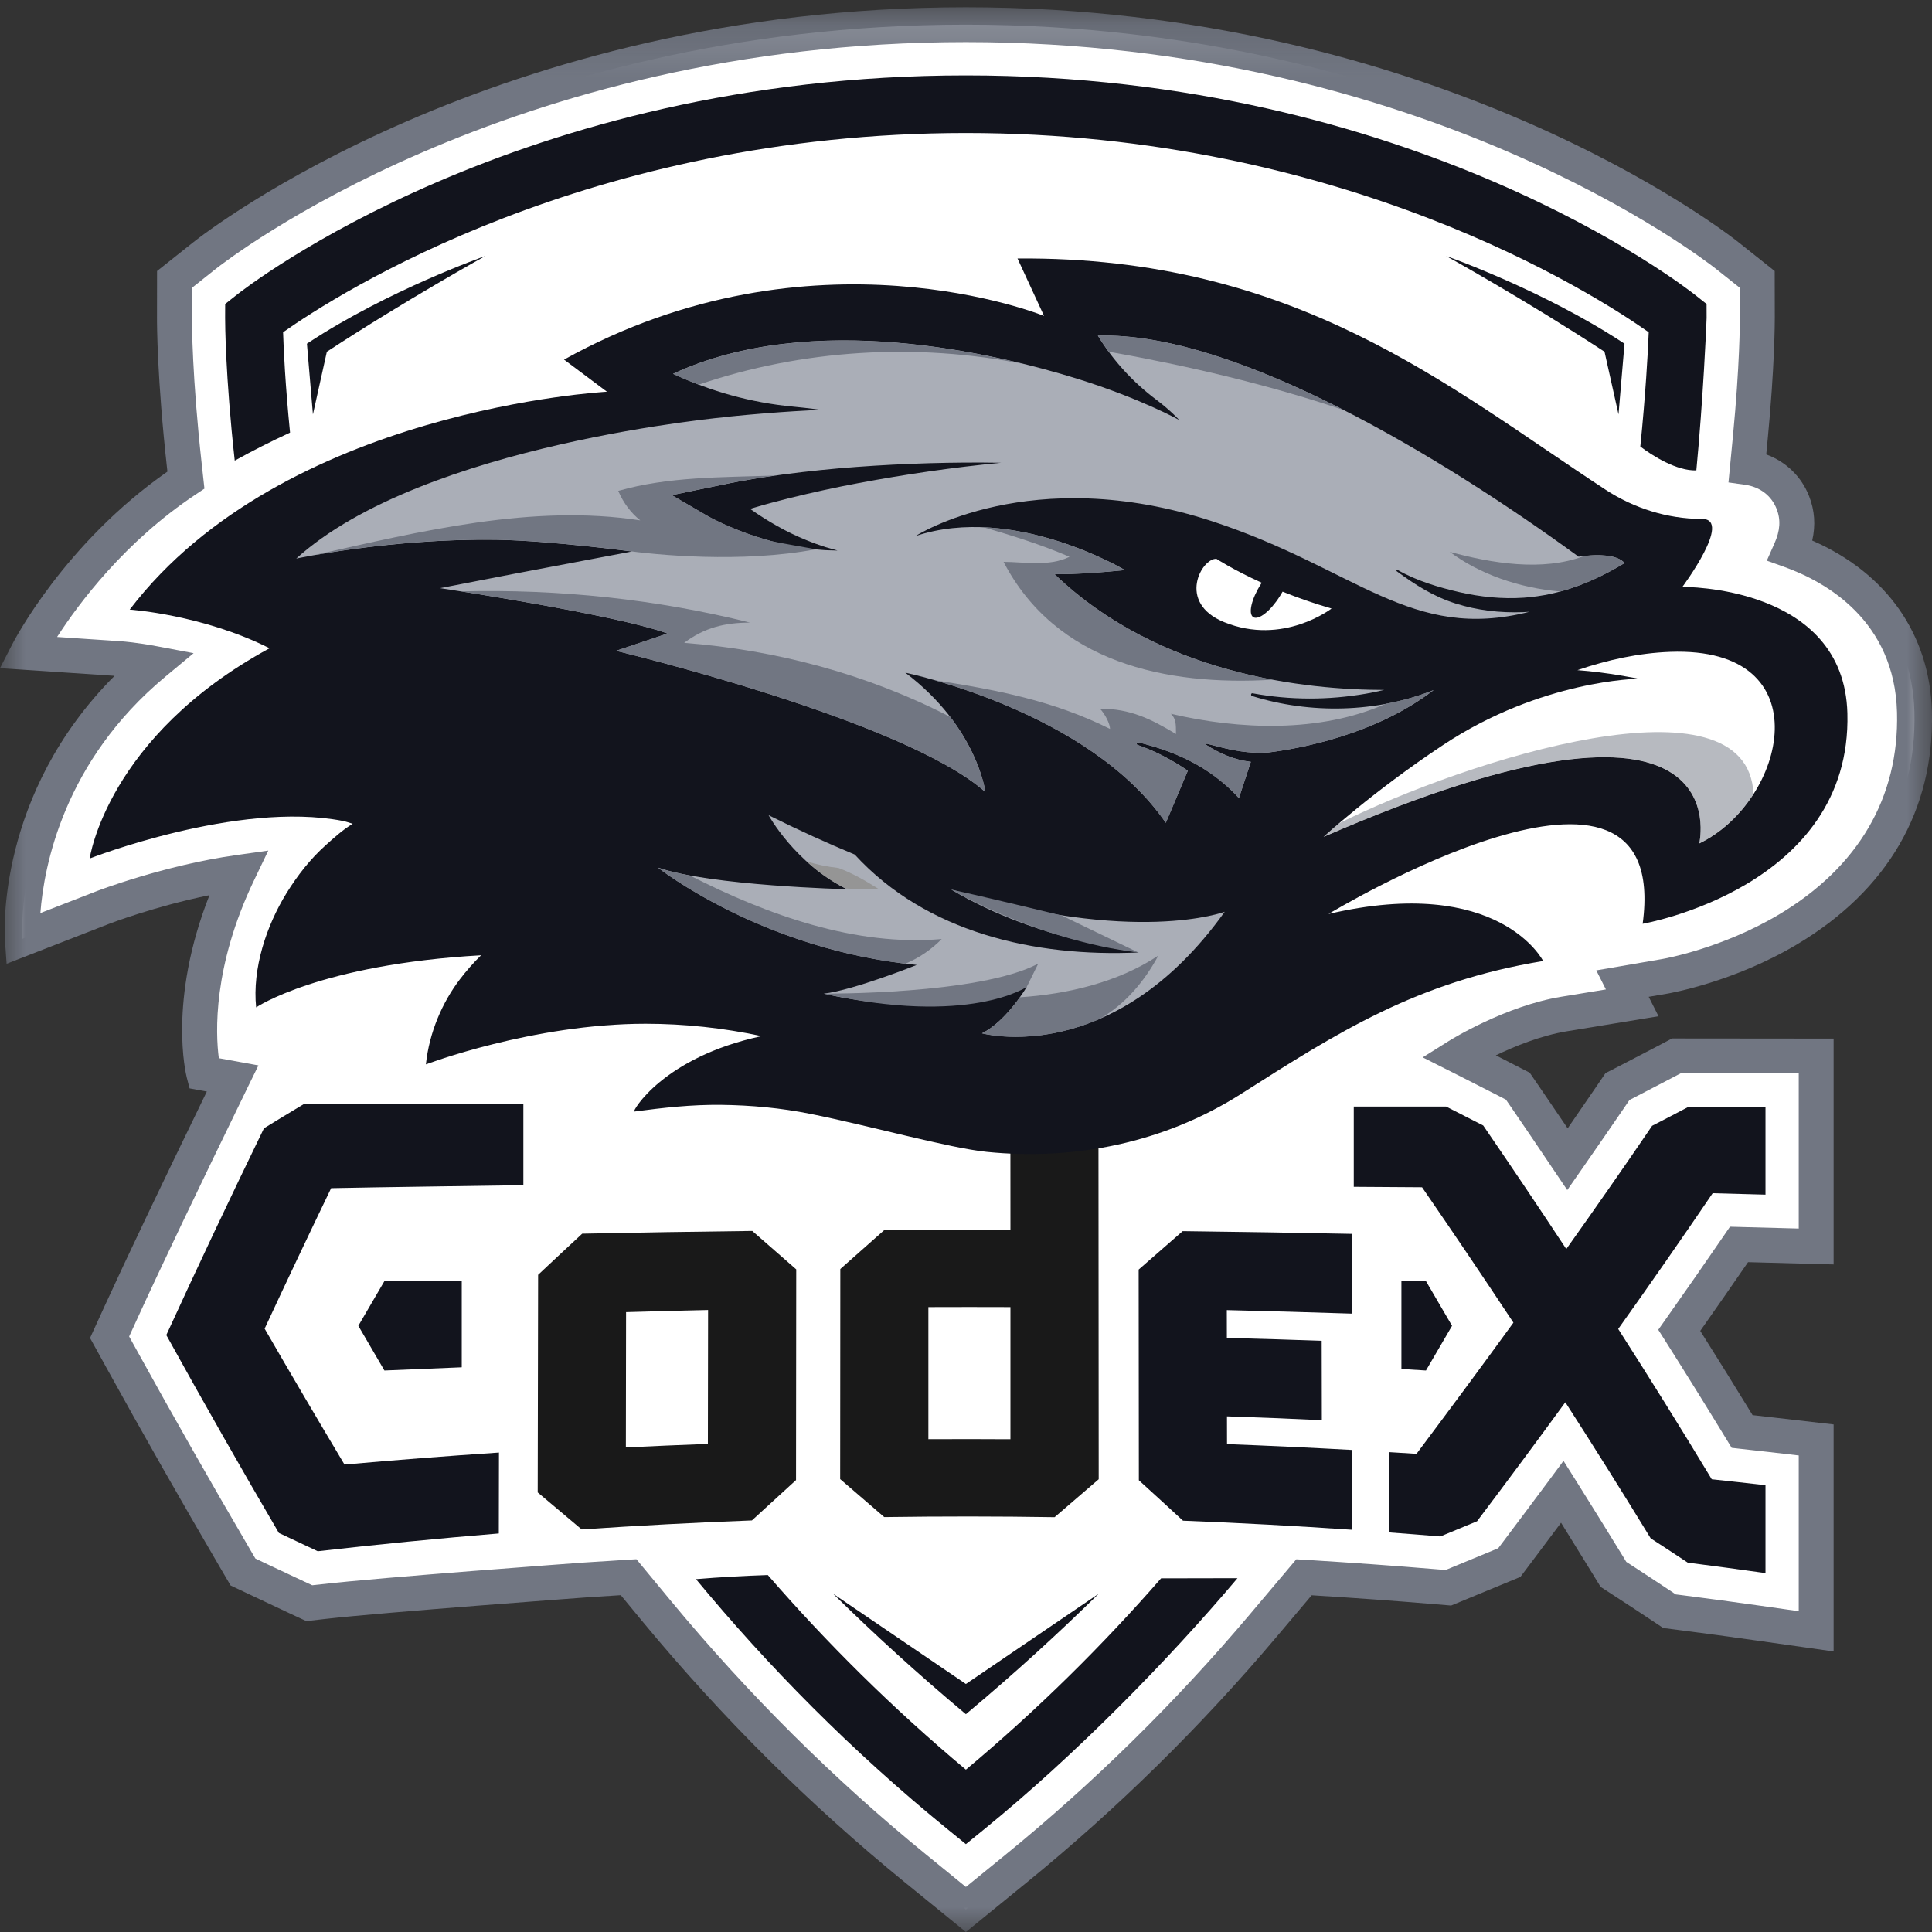 <svg width="38" height="38" viewBox="0 0 38 38" fill="none" xmlns="http://www.w3.org/2000/svg">
<rect x="0" y="0" width="38" height="38" fill="#333333" stroke="none"/>
<path fill-rule="evenodd" clip-rule="evenodd" d="M35.163 18.282C36.84 17.284 37.701 15.805 37.654 14.004C37.611 12.341 36.54 11.307 35.214 10.829C35.358 10.508 35.386 10.196 35.263 9.882C35.114 9.505 34.781 9.253 34.37 9.195L34.425 8.62C34.562 7.196 34.564 6.339 34.564 6.247L34.562 5.496L33.974 5.028C33.74 4.842 28.149 0.485 18.997 0.485C9.843 0.485 4.254 4.842 4.021 5.028L3.432 5.496L3.431 6.247C3.43 6.363 3.434 7.43 3.626 9.166L3.656 9.441C1.569 10.827 0.543 12.834 0.543 12.834L2.392 12.958C2.398 12.958 2.65 12.978 3.028 13.049C0.223 15.385 0.439 18.466 0.439 18.466L2.026 17.848C2.042 17.842 3.309 17.353 4.689 17.159C3.583 19.465 4.006 21.108 4.006 21.108L4.575 21.211C3.91 22.576 2.981 24.497 2.363 25.846L2.155 26.302L2.397 26.741C3.109 28.029 3.858 29.346 4.623 30.653L4.779 30.919L5.058 31.051C5.314 31.172 5.57 31.293 5.827 31.413L6.082 31.532L6.363 31.5C7.532 31.367 11.508 31.076 11.508 31.076C11.792 31.056 12.077 31.038 12.363 31.021L12.92 31.694C14.46 33.555 16.172 35.257 18.009 36.752L18.997 37.556L19.986 36.752C21.737 35.326 23.372 33.718 24.846 31.972L25.648 31.023C26.516 31.075 27.385 31.137 28.246 31.209L28.487 31.229L29.685 30.734L29.849 30.516C30.152 30.115 30.443 29.725 30.728 29.341C31.029 29.82 31.326 30.298 31.616 30.772L31.734 30.966L31.924 31.089C32.163 31.244 32.402 31.401 32.642 31.56L32.836 31.69L33.068 31.719C33.571 31.784 34.081 31.853 34.584 31.924L35.722 32.086V28.322L34.839 28.22C34.648 28.198 34.457 28.176 34.265 28.155C33.864 27.497 33.45 26.831 33.028 26.165C33.427 25.6 33.821 25.035 34.204 24.476C34.368 24.48 34.532 24.484 34.697 24.489L35.722 24.517V20.769L32.972 20.767L32.754 20.882C32.515 21.008 32.276 21.132 32.038 21.255L31.813 21.371L31.671 21.579C31.396 21.983 31.115 22.391 30.83 22.8C30.556 22.392 30.277 21.982 29.995 21.571L29.853 21.363L29.628 21.247C29.383 21.121 29.138 20.997 28.892 20.872L28.68 20.765C28.68 20.765 29.721 20.114 30.762 19.944L32.103 19.724L31.912 19.346L32.75 19.201C32.8 19.193 33.988 18.982 35.163 18.282Z" fill="white"/>
<mask id="mask0_86_126" style="mask-type:alpha" maskUnits="userSpaceOnUse" x="0" y="0" width="38" height="38">
<path fill-rule="evenodd" clip-rule="evenodd" d="M0 38H38V0.143L0 0.143V38Z" fill="white"/>
</mask>
<g mask="url(#mask0_86_126)">
<path fill-rule="evenodd" clip-rule="evenodd" d="M12.518 30.668L13.185 31.475C14.711 33.319 16.407 35.005 18.227 36.486L18.998 37.114L19.77 36.486C21.505 35.073 23.125 33.48 24.584 31.751L25.497 30.669L25.669 30.68C26.553 30.733 27.43 30.796 28.276 30.867L28.433 30.88L29.468 30.452L29.575 30.31C29.877 29.909 30.168 29.52 30.453 29.137L30.752 28.733L31.02 29.159C31.32 29.637 31.62 30.12 31.91 30.593L31.987 30.72L32.112 30.801C32.352 30.957 32.593 31.115 32.833 31.275L32.96 31.36L33.112 31.379C33.622 31.444 34.134 31.513 34.633 31.584L35.379 31.69V28.627L34.8 28.56C34.609 28.538 34.419 28.517 34.228 28.496L34.06 28.477L33.972 28.333C33.574 27.68 33.159 27.012 32.739 26.349L32.616 26.155L32.748 25.968C33.148 25.401 33.543 24.834 33.921 24.282L34.027 24.128L35.379 24.164V21.112L33.058 21.11L32.914 21.186C32.675 21.312 32.435 21.436 32.196 21.56L32.049 21.636L31.956 21.773C31.68 22.177 31.398 22.585 31.113 22.995L30.826 23.407L30.545 22.991C30.272 22.584 29.994 22.174 29.713 21.764L29.619 21.628L29.472 21.552C29.227 21.427 28.983 21.302 28.738 21.178L27.983 20.797L28.498 20.474C28.543 20.446 29.61 19.785 30.707 19.605L31.586 19.461L31.397 19.086L32.693 18.863C32.74 18.855 33.865 18.656 34.989 17.988C36.551 17.057 37.355 15.683 37.312 14.013C37.264 12.2 35.905 11.442 35.099 11.152L34.751 11.027L34.901 10.689C35.014 10.437 35.028 10.221 34.943 10.007C34.841 9.748 34.615 9.576 34.323 9.535L33.997 9.489L34.084 8.587C34.22 7.176 34.221 6.339 34.221 6.248L34.22 5.661L33.761 5.296C33.531 5.114 28.027 0.828 18.998 0.828C9.959 0.828 4.465 5.114 4.235 5.296L3.776 5.661L3.775 6.247C3.775 6.361 3.778 7.41 3.968 9.128L4.021 9.611L3.847 9.727C2.453 10.653 1.545 11.874 1.123 12.528L2.416 12.616C2.416 12.616 2.684 12.635 3.093 12.712L3.808 12.847L3.249 13.312C1.253 14.974 0.864 17.039 0.794 17.959L1.902 17.528C1.915 17.523 3.226 17.019 4.642 16.82L5.277 16.73L5 17.308C4.182 19.012 4.24 20.323 4.304 20.813L5.083 20.955L4.884 21.361C3.876 23.431 3.154 24.944 2.677 25.988L2.54 26.287L2.699 26.575C3.407 27.858 4.155 29.172 4.921 30.48L5.023 30.654L5.205 30.741C5.461 30.862 5.717 30.982 5.973 31.102L6.141 31.18L6.325 31.16C7.487 31.026 11.321 30.745 11.484 30.733C11.771 30.714 12.057 30.696 12.343 30.678L12.518 30.668ZM18.998 38L17.792 37.019C15.938 35.509 14.21 33.792 12.655 31.914L12.21 31.375C11.983 31.389 11.757 31.404 11.532 31.419C11.494 31.422 7.551 31.711 6.402 31.842L6.025 31.885L5.681 31.725C5.424 31.605 5.168 31.484 4.911 31.362L4.536 31.185L4.327 30.828C3.559 29.515 2.808 28.196 2.097 26.908L1.771 26.317L2.051 25.704C2.499 24.725 3.16 23.337 4.068 21.469L3.729 21.407L3.674 21.195C3.657 21.129 3.301 19.684 4.12 17.607C3.044 17.826 2.161 18.165 2.151 18.169L0.13 18.956L0.097 18.491C0.088 18.367 -0.074 15.625 2.253 13.293L0 13.142L0.237 12.679C0.279 12.596 1.272 10.685 3.293 9.276L3.285 9.205C3.09 7.45 3.087 6.365 3.088 6.247L3.089 5.331L3.807 4.761C4.044 4.572 9.721 0.143 18.998 0.143C28.264 0.143 33.95 4.572 34.188 4.76L34.906 5.331L34.908 6.248C34.908 6.342 34.906 7.211 34.767 8.654L34.74 8.938C35.126 9.08 35.43 9.371 35.582 9.757C35.693 10.038 35.713 10.331 35.644 10.632C37.106 11.269 37.959 12.48 37.998 13.997C38.048 15.929 37.129 17.513 35.34 18.578C34.109 19.311 32.861 19.531 32.809 19.541L32.428 19.606L32.621 19.988L30.818 20.284C30.311 20.367 29.795 20.577 29.421 20.757C29.543 20.819 29.664 20.881 29.786 20.944L30.088 21.099L30.279 21.378C30.466 21.65 30.651 21.922 30.834 22.193C31.021 21.923 31.205 21.654 31.387 21.388L31.578 21.107L31.88 20.952C32.118 20.829 32.356 20.705 32.594 20.58L32.888 20.425L36.065 20.428V24.87L34.382 24.825C34.076 25.27 33.761 25.723 33.442 26.177C33.791 26.731 34.137 27.287 34.471 27.834C34.607 27.849 34.743 27.865 34.879 27.88L36.065 28.017V32.482L34.535 32.265C34.039 32.194 33.531 32.126 33.025 32.061L32.713 32.021L32.452 31.847C32.214 31.689 31.976 31.532 31.737 31.378L31.482 31.212L31.323 30.952C31.12 30.622 30.913 30.286 30.704 29.95C30.514 30.204 30.322 30.462 30.124 30.724L29.904 31.016L28.542 31.579L28.218 31.552C27.432 31.486 26.619 31.427 25.799 31.377L25.109 32.194C23.622 33.956 21.971 35.579 20.203 37.019L18.998 38Z" fill="#717682"/>
</g>
<path fill-rule="evenodd" clip-rule="evenodd" d="M32.428 6.535C32.416 6.901 32.362 7.806 32.263 8.783C32.505 8.967 32.981 9.266 33.365 9.252C33.497 7.882 33.567 6.33 33.567 6.252L33.566 5.979L33.353 5.81C33.131 5.633 27.808 1.483 18.998 1.483C10.188 1.483 4.864 5.633 4.642 5.81L4.429 5.979L4.428 6.252C4.428 6.339 4.431 7.373 4.617 9.06C4.973 8.863 5.336 8.679 5.705 8.509C5.612 7.574 5.579 6.891 5.568 6.535C6.642 5.777 11.572 2.616 18.998 2.616C26.425 2.616 31.356 5.779 32.428 6.535Z" fill="#12141D"/>
<path fill-rule="evenodd" clip-rule="evenodd" d="M22.837 31.044C21.701 32.345 20.428 33.611 18.998 34.807C17.544 33.591 16.252 32.303 15.102 30.979C14.632 30.995 14.161 31.02 13.689 31.06C15.105 32.771 16.741 34.435 18.64 35.981L18.998 36.272L19.356 35.981C21.155 34.516 22.976 32.657 24.34 31.041L22.837 31.044Z" fill="#12141D"/>
<path fill-rule="evenodd" clip-rule="evenodd" d="M6.155 8.151L6.037 6.76L6.061 6.744C7.635 5.708 9.527 5.042 9.546 5.035C9.546 5.035 7.987 5.898 6.429 6.918L6.155 8.151Z" fill="#12141D"/>
<path fill-rule="evenodd" clip-rule="evenodd" d="M31.834 8.151L31.952 6.76L31.927 6.744C30.354 5.708 28.462 5.042 28.443 5.035C28.443 5.035 30.001 5.898 31.559 6.918L31.834 8.151Z" fill="#12141D"/>
<path fill-rule="evenodd" clip-rule="evenodd" d="M18.998 33.716L18.957 33.682C18.075 32.943 17.209 32.157 16.385 31.346L18.998 33.122L21.611 31.346C20.787 32.156 19.922 32.942 19.038 33.682L18.998 33.716Z" fill="#12141D"/>
<path fill-rule="evenodd" clip-rule="evenodd" d="M13.923 28.4C13.385 28.42 12.848 28.443 12.31 28.469C12.311 27.582 12.313 26.695 12.314 25.808C12.852 25.792 13.389 25.778 13.927 25.766C13.925 26.644 13.924 27.522 13.923 28.4ZM11.451 24.265C11.162 24.533 10.873 24.802 10.584 25.074C10.581 26.501 10.579 27.927 10.576 29.354C10.864 29.597 11.153 29.84 11.441 30.082C12.556 30.006 13.672 29.947 14.789 29.905C15.078 29.639 15.368 29.374 15.657 29.111C15.659 27.73 15.66 26.349 15.661 24.967C15.373 24.716 15.084 24.464 14.796 24.211C13.681 24.224 12.566 24.242 11.451 24.265Z" fill="#191919"/>
<path fill-rule="evenodd" clip-rule="evenodd" d="M19.874 28.308C19.336 28.305 18.798 28.304 18.26 28.307C18.26 27.441 18.26 26.575 18.26 25.709C18.798 25.707 19.336 25.707 19.874 25.709C19.874 26.576 19.874 27.442 19.874 28.308ZM19.874 24.19C19.047 24.188 18.221 24.189 17.395 24.192C17.106 24.447 16.817 24.703 16.528 24.96C16.527 26.337 16.526 27.714 16.525 29.092C16.814 29.34 17.103 29.589 17.392 29.839C18.509 29.823 19.627 29.823 20.743 29.841C21.032 29.592 21.321 29.343 21.61 29.095C21.609 26.643 21.607 24.191 21.605 21.739H19.873C19.873 22.556 19.873 23.373 19.874 24.19Z" fill="#191919"/>
<path fill-rule="evenodd" clip-rule="evenodd" d="M5.205 26.133C5.641 25.195 6.077 24.274 6.513 23.37C7.607 23.347 9.2 23.328 10.294 23.311V21.718H5.972C5.712 21.874 5.452 22.032 5.192 22.192C4.551 23.511 3.91 24.864 3.271 26.259C4.01 27.597 4.748 28.891 5.485 30.151C5.74 30.272 5.995 30.392 6.25 30.511C7.436 30.375 8.623 30.259 9.811 30.161C9.812 29.631 9.813 29.101 9.814 28.57C8.8 28.637 7.788 28.716 6.776 28.806C6.253 27.931 5.729 27.041 5.205 26.133Z" fill="#12141D"/>
<path fill-rule="evenodd" clip-rule="evenodd" d="M26.6 28.519C25.778 28.474 24.956 28.435 24.134 28.404C24.134 28.222 24.133 28.04 24.133 27.858C24.755 27.879 25.377 27.904 25.999 27.933C25.998 27.413 25.997 26.892 25.996 26.372C25.375 26.35 24.753 26.331 24.131 26.315C24.131 26.133 24.13 25.951 24.13 25.768C24.954 25.787 25.777 25.811 26.6 25.838V24.269C25.488 24.246 24.375 24.228 23.262 24.215C22.973 24.467 22.685 24.719 22.396 24.971C22.398 26.352 22.399 27.734 22.4 29.115C22.69 29.378 22.979 29.643 23.268 29.91C24.38 29.953 25.49 30.014 26.6 30.089V28.519Z" fill="#12141D"/>
<path fill-rule="evenodd" clip-rule="evenodd" d="M34.725 23.497V21.767C34.223 21.767 33.721 21.767 33.218 21.766C32.978 21.893 32.736 22.019 32.495 22.143C31.933 22.969 31.37 23.776 30.807 24.567C30.263 23.741 29.718 22.932 29.173 22.137C28.929 22.011 28.686 21.887 28.442 21.764C28.07 21.764 26.999 21.764 26.627 21.764V23.343C26.842 23.346 27.755 23.349 27.97 23.352C28.569 24.223 29.169 25.109 29.767 26.015C29.132 26.89 28.496 27.748 27.861 28.595C27.682 28.584 27.504 28.573 27.326 28.562V30.141C27.66 30.166 27.995 30.192 28.33 30.22C28.571 30.12 28.812 30.021 29.052 29.921C29.631 29.153 30.21 28.374 30.788 27.581C31.349 28.452 31.908 29.343 32.467 30.257C32.71 30.414 32.953 30.573 33.196 30.735C33.706 30.8 34.215 30.869 34.725 30.941V29.212C34.372 29.172 34.02 29.132 33.668 29.095C33.056 28.081 32.442 27.098 31.828 26.139C32.447 25.27 33.066 24.381 33.686 23.469C34.032 23.478 34.379 23.487 34.725 23.497Z" fill="#12141D"/>
<path fill-rule="evenodd" clip-rule="evenodd" d="M7.561 26.956L9.082 26.893V25.198H7.561L7.048 26.077L7.561 26.956Z" fill="#12141D"/>
<path fill-rule="evenodd" clip-rule="evenodd" d="M28.047 26.956L27.564 26.926V25.198H28.047L28.56 26.077L28.047 26.956Z" fill="#12141D"/>
<path fill-rule="evenodd" clip-rule="evenodd" d="M36.336 14.03C36.27 11.502 33.09 11.544 33.09 11.544C33.09 11.544 34.086 10.208 33.478 10.207C33.472 10.207 33.467 10.207 33.461 10.207C32.791 10.203 32.138 9.997 31.578 9.631C28.487 7.608 25.488 5.04 20.013 5.084L20.535 6.214C20.535 6.214 15.984 4.354 11.094 7.073L11.938 7.705C11.938 7.705 5.566 8.038 2.551 11.99C2.551 11.99 3.98 12.086 5.302 12.75C2.1 14.49 1.764 16.886 1.764 16.886C1.764 16.886 4.675 15.747 6.738 16.146C6.806 16.159 6.871 16.183 6.937 16.203C6.739 16.322 6.556 16.49 6.401 16.629C6.101 16.898 5.85 17.221 5.638 17.563C5.239 18.208 4.96 19.051 5.038 19.814C5.038 19.814 6.277 18.97 9.463 18.789C9.312 18.935 9.173 19.095 9.046 19.261C8.701 19.713 8.443 20.304 8.377 20.935C8.377 20.935 10.476 20.136 12.698 20.136C13.465 20.136 14.23 20.219 14.979 20.379V20.379C13.03 20.796 12.43 21.869 12.473 21.863C13.046 21.787 13.605 21.724 14.186 21.731C14.774 21.738 15.358 21.792 15.934 21.907C17.12 22.145 18.663 22.58 19.41 22.656C21.127 22.829 22.893 22.481 24.407 21.518C26.314 20.305 27.859 19.311 30.352 18.902C30.352 18.902 29.489 17.193 26.13 17.977C26.13 17.977 32.892 13.88 32.309 18.17C32.309 18.17 36.425 17.461 36.336 14.03Z" fill="#12141D"/>
<path fill-rule="evenodd" clip-rule="evenodd" d="M32.848 12.821C32.235 12.844 31.621 12.977 31.026 13.181C31.63 13.225 32.227 13.35 32.227 13.35C32.227 13.35 30.317 13.371 28.384 14.653C26.99 15.578 26.034 16.46 26.034 16.46C34.314 12.862 33.422 16.59 33.422 16.59C35.121 15.775 35.875 12.709 32.848 12.821Z" fill="white"/>
<path fill-rule="evenodd" clip-rule="evenodd" d="M26.332 16.197C26.141 16.36 26.034 16.459 26.034 16.459C34.314 12.861 33.422 16.588 33.422 16.588C33.855 16.38 34.226 16.026 34.489 15.616C34.381 13.188 28.872 14.935 26.332 16.197Z" fill="#717682" fill-opacity="0.5"/>
<path fill-rule="evenodd" clip-rule="evenodd" d="M25.227 11.637C25.211 11.666 25.193 11.696 25.174 11.725C24.989 12.019 24.754 12.204 24.65 12.138C24.547 12.073 24.614 11.782 24.8 11.488C24.805 11.479 24.811 11.471 24.817 11.462C24.25 11.205 23.927 10.992 23.927 10.992C23.642 10.969 23.135 11.853 24.078 12.237C25.237 12.708 26.19 11.969 26.19 11.969C25.832 11.866 25.509 11.751 25.227 11.637Z" fill="white"/>
<path fill-rule="evenodd" clip-rule="evenodd" d="M18.71 17.496C20.42 18.523 22.477 18.73 22.393 18.734C20.348 18.827 18.218 18.342 16.811 16.808C16.276 16.586 15.712 16.331 15.117 16.034C15.117 16.034 15.635 16.984 16.659 17.49C16.659 17.49 13.972 17.424 12.94 17.064C12.94 17.064 14.978 18.681 18.031 18.979C18.031 18.979 16.806 19.47 16.204 19.544C16.204 19.544 18.665 20.151 20.195 19.41C20.195 19.41 19.801 20.083 19.315 20.323C19.315 20.323 21.878 21.028 24.089 17.933C24.089 17.933 22.323 18.604 18.71 17.496Z" fill="#AAAEB7"/>
<path fill-rule="evenodd" clip-rule="evenodd" d="M16.89 9.501C16.428 9.587 15.97 9.688 15.516 9.8L15.177 9.888C15.064 9.916 14.953 9.951 14.841 9.983C14.812 9.991 14.784 10.001 14.755 10.009C14.755 10.009 14.756 10.01 14.756 10.01C14.926 10.132 15.104 10.243 15.288 10.347C15.472 10.451 15.664 10.544 15.861 10.624C15.96 10.666 16.061 10.703 16.163 10.736C16.265 10.773 16.37 10.796 16.474 10.828C16.366 10.823 16.256 10.826 16.148 10.814C16.038 10.807 15.929 10.795 15.82 10.779C15.601 10.748 15.383 10.702 15.168 10.643C14.953 10.584 14.739 10.515 14.529 10.432C14.425 10.391 14.32 10.347 14.216 10.3L14.061 10.225C14.008 10.199 13.96 10.175 13.901 10.14L13.213 9.739L14.005 9.576L14.005 9.576C14.242 9.529 14.478 9.476 14.715 9.438C14.834 9.419 14.952 9.395 15.07 9.38L15.426 9.329C15.9 9.268 16.374 9.218 16.848 9.184C17.796 9.115 18.744 9.086 19.69 9.102C18.749 9.192 17.814 9.328 16.89 9.501ZM28.63 11.87C28.193 11.732 27.839 11.504 27.473 11.236C27.457 11.224 27.473 11.2 27.49 11.21C27.856 11.421 28.296 11.553 28.706 11.647C29.119 11.741 29.546 11.785 29.969 11.756C30.696 11.706 31.343 11.443 31.952 11.075C31.749 10.828 31.049 10.949 31.049 10.949C28.392 9.011 24.291 6.518 21.594 6.602C21.594 6.602 21.597 6.606 21.601 6.613C21.897 7.097 22.285 7.518 22.739 7.859C23.039 8.085 23.192 8.26 23.192 8.26C23.192 8.26 22.438 7.84 21.194 7.451C19.579 6.95 15.964 6.088 13.238 7.352C13.238 7.352 13.238 7.352 13.239 7.352C13.98 7.699 14.774 7.92 15.588 7.997C15.923 8.029 16.139 8.061 16.139 8.061C16.139 8.061 15.334 8.092 14.332 8.195C14.333 8.195 14.334 8.196 14.335 8.197C14.335 8.197 8.324 8.723 5.827 10.986C5.827 10.986 7.699 10.585 9.773 10.617C10.815 10.634 12.428 10.847 12.428 10.847L10.084 11.291L8.657 11.568C8.657 11.568 12.084 12.081 13.13 12.46L12.116 12.801C12.116 12.801 17.783 14.156 19.38 15.578C19.38 15.578 19.225 14.305 17.807 13.231C17.807 13.231 21.409 13.969 22.93 16.184L23.363 15.159C23.054 14.947 22.716 14.769 22.374 14.652C22.342 14.641 22.359 14.595 22.391 14.602C23.019 14.756 23.584 14.993 24.08 15.418C24.177 15.501 24.275 15.595 24.368 15.697L24.603 14.984C24.598 14.983 24.594 14.983 24.59 14.983C24.274 14.944 23.997 14.823 23.73 14.655C23.715 14.646 23.727 14.624 23.743 14.629C24.036 14.707 24.337 14.785 24.642 14.802C24.742 14.808 24.843 14.806 24.942 14.801C25.56 14.724 27.049 14.456 28.198 13.573C27.074 14.023 25.763 14.046 24.625 13.689C24.596 13.68 24.605 13.631 24.635 13.636C25.373 13.773 26.129 13.772 26.869 13.644C26.989 13.623 27.107 13.598 27.224 13.57C25.696 13.569 22.802 13.275 20.741 11.292C20.741 11.292 21.188 11.308 22.126 11.213C22.126 11.213 19.934 9.9 18.006 10.544C18.006 10.544 20.275 9.079 23.856 10.257C26.686 11.188 27.743 12.625 30.082 12.033C30.039 12.036 29.995 12.039 29.952 12.04C29.507 12.057 29.055 12.005 28.63 11.87Z" fill="#AAAEB7"/>
<path fill-rule="evenodd" clip-rule="evenodd" d="M16.495 17.073C16.279 17.049 16.067 17.006 15.861 16.941C16.072 17.134 16.329 17.324 16.631 17.476C16.851 17.491 17.072 17.498 17.291 17.491C17.032 17.327 16.769 17.176 16.495 17.073Z" fill="#959595"/>
<path fill-rule="evenodd" clip-rule="evenodd" d="M13.571 17.221C13.328 17.176 13.111 17.125 12.94 17.065C12.94 17.065 14.879 18.603 17.807 18.955C18.089 18.837 18.323 18.671 18.522 18.47C16.834 18.617 15.107 18.003 13.571 17.221Z" fill="#717682"/>
<path fill-rule="evenodd" clip-rule="evenodd" d="M22.783 18.795C21.996 19.319 20.996 19.554 20.061 19.615C19.905 19.832 19.63 20.169 19.314 20.325C19.314 20.325 20.325 20.603 21.624 20.044C22.127 19.756 22.506 19.308 22.783 18.795Z" fill="#717682"/>
<path fill-rule="evenodd" clip-rule="evenodd" d="M20.15 7.163C18.312 6.711 15.476 6.316 13.238 7.353C13.238 7.353 13.238 7.354 13.239 7.354C13.404 7.431 13.572 7.501 13.742 7.566C15.782 6.872 18.03 6.737 20.15 7.163Z" fill="#717682"/>
<path fill-rule="evenodd" clip-rule="evenodd" d="M21.594 6.602C21.594 6.602 21.596 6.606 21.601 6.613C21.665 6.718 21.734 6.819 21.806 6.917C23.351 7.193 24.919 7.556 26.436 8.068C24.708 7.187 22.969 6.559 21.594 6.602Z" fill="#717682"/>
<path fill-rule="evenodd" clip-rule="evenodd" d="M16.044 10.804C15.952 10.784 15.259 10.666 15.168 10.641C14.953 10.583 14.739 10.514 14.53 10.431C14.425 10.389 14.32 10.345 14.217 10.298L14.062 10.224C14.009 10.197 13.96 10.173 13.902 10.139L13.213 9.738L14.005 9.575L14.005 9.575C14.242 9.527 14.478 9.474 14.715 9.437C14.834 9.417 14.952 9.394 15.071 9.378L15.241 9.354C14.188 9.39 13.149 9.373 12.16 9.655C12.267 9.904 12.415 10.092 12.593 10.235C10.472 9.908 8.28 10.449 6.183 10.917C6.823 10.804 8.242 10.592 9.773 10.616C10.603 10.629 11.795 10.767 12.246 10.822C12.914 10.917 14.58 11.078 16.044 10.804Z" fill="#717682"/>
<path fill-rule="evenodd" clip-rule="evenodd" d="M28.515 10.854C29.102 11.293 29.882 11.565 30.689 11.634C31.134 11.513 31.551 11.318 31.952 11.076C31.798 10.889 31.357 10.914 31.154 10.937C30.331 11.246 29.338 11.078 28.515 10.854Z" fill="#717682"/>
<path fill-rule="evenodd" clip-rule="evenodd" d="M14.753 12.246C12.916 11.787 10.995 11.583 9.067 11.631C10.007 11.779 12.306 12.161 13.13 12.46L12.116 12.801C12.116 12.801 17.783 14.156 19.381 15.578C19.381 15.578 19.296 14.891 18.69 14.101C17.057 13.258 15.257 12.782 13.456 12.644C13.855 12.345 14.254 12.246 14.753 12.246Z" fill="#717682"/>
<path fill-rule="evenodd" clip-rule="evenodd" d="M19.739 11.051C20.766 13.028 22.927 13.497 25.029 13.369C23.631 13.107 22.025 12.527 20.741 11.292C20.741 11.292 21.188 11.308 22.126 11.213C22.126 11.213 20.826 10.435 19.348 10.371C19.911 10.535 20.473 10.71 21.036 10.951C20.637 11.15 20.138 11.051 19.739 11.051Z" fill="#717682"/>
<path fill-rule="evenodd" clip-rule="evenodd" d="M23.03 14.039C23.13 14.138 23.13 14.238 23.13 14.437C22.631 14.138 22.232 13.939 21.634 13.939C21.733 14.039 21.833 14.238 21.833 14.337C20.711 13.777 19.589 13.567 18.384 13.379C19.464 13.688 21.786 14.518 22.93 16.185L23.363 15.16C23.054 14.947 22.715 14.769 22.374 14.652C22.341 14.641 22.358 14.595 22.391 14.602C23.019 14.756 23.583 14.993 24.079 15.418C24.177 15.502 24.274 15.595 24.368 15.698L24.602 14.984C24.598 14.984 24.593 14.983 24.589 14.983C24.274 14.945 23.996 14.824 23.73 14.655C23.715 14.646 23.727 14.625 23.743 14.629C24.036 14.707 24.337 14.786 24.641 14.802C24.742 14.808 24.842 14.806 24.942 14.801C25.56 14.725 27.048 14.456 28.197 13.573C27.893 13.695 27.576 13.784 27.253 13.844C25.956 14.419 24.369 14.353 23.03 14.039Z" fill="#717682"/>
<path fill-rule="evenodd" clip-rule="evenodd" d="M18.709 17.498C18.709 17.498 20.375 18.487 22.392 18.736L20.881 18.006C20.881 18.006 19.226 17.604 18.709 17.498Z" fill="#717682"/>
<path fill-rule="evenodd" clip-rule="evenodd" d="M16.203 19.543C16.203 19.543 19.267 19.568 20.421 18.953L20.195 19.41C20.195 19.41 19.067 20.186 16.203 19.543Z" fill="#717682"/>
</svg>
